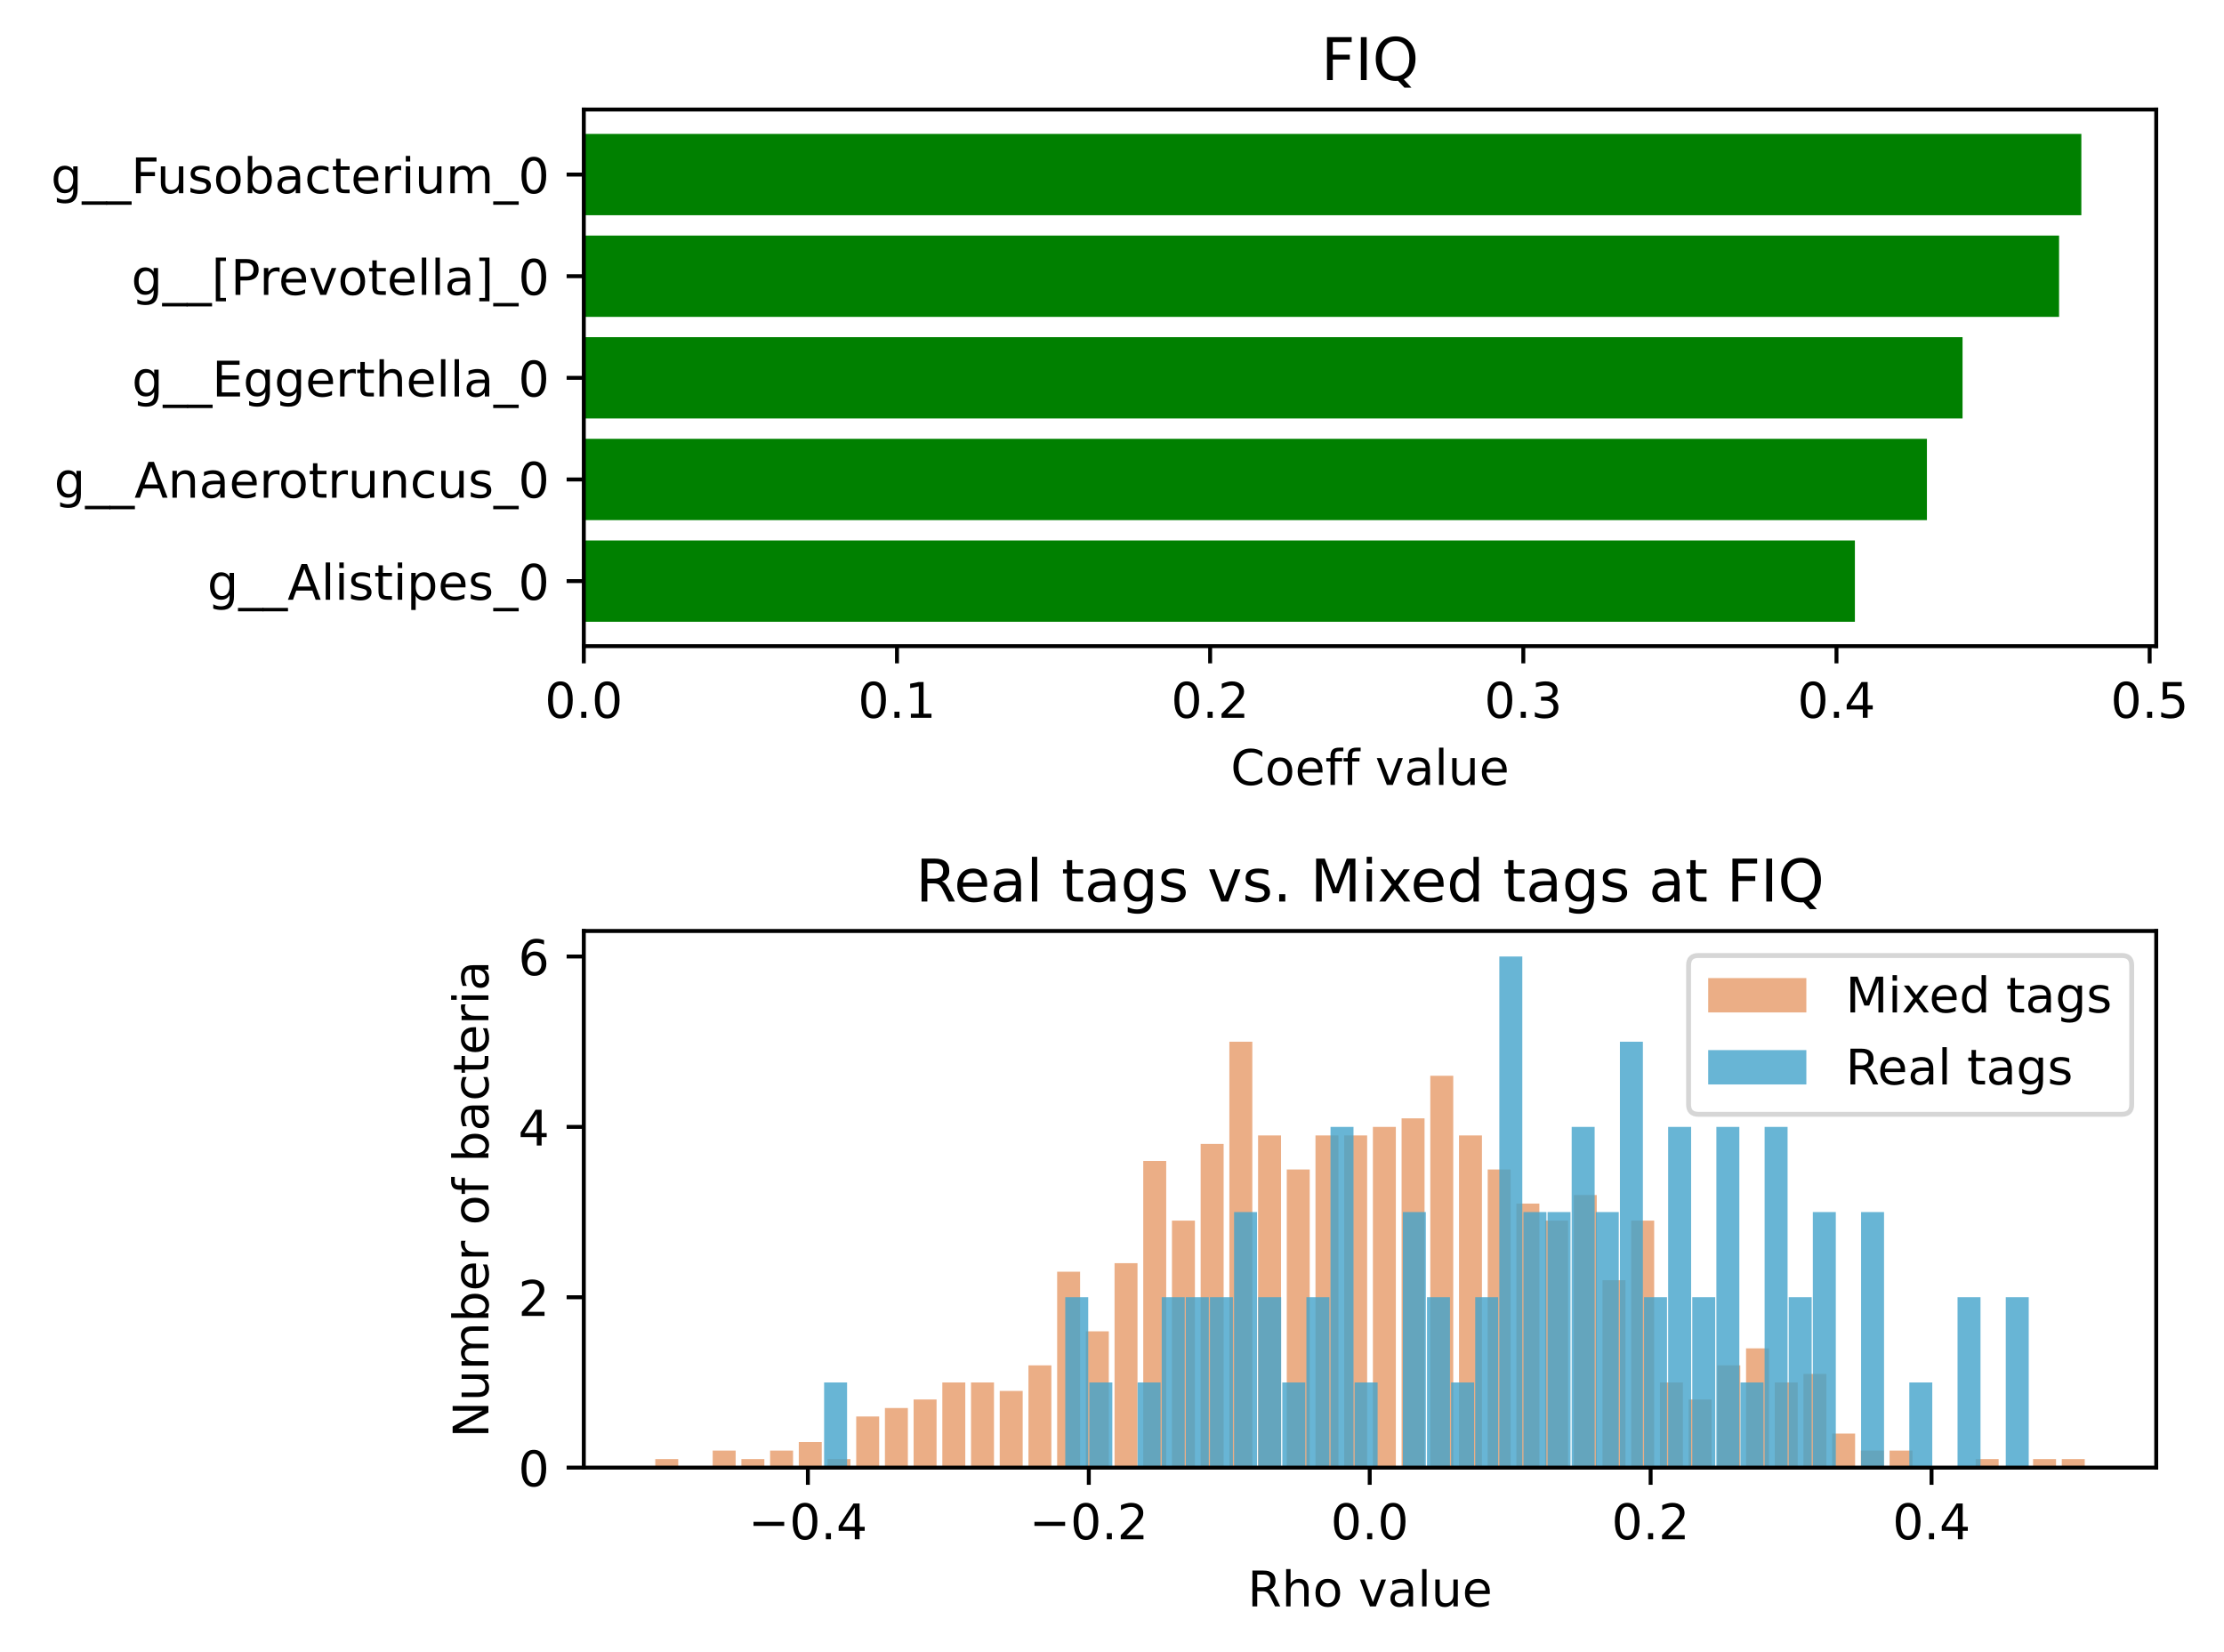 <?xml version="1.0" encoding="utf-8" standalone="no"?>
<!DOCTYPE svg PUBLIC "-//W3C//DTD SVG 1.1//EN"
  "http://www.w3.org/Graphics/SVG/1.1/DTD/svg11.dtd">
<!-- Created with matplotlib (https://matplotlib.org/) -->
<svg height="336.634pt" version="1.1" viewBox="0 0 453.222 336.634" width="453.222pt" xmlns="http://www.w3.org/2000/svg" xmlns:xlink="http://www.w3.org/1999/xlink">
 <defs>
  <style type="text/css">*{stroke-linecap:butt;stroke-linejoin:round;}</style>
 </defs>
 <g id="figure_1">
  <g id="patch_1">
   <path d="M 0 336.634 
L 453.222 336.634 
L 453.222 0 
L 0 0 
z
" style="fill:#ffffff;"/>
  </g>
  <g id="axes_1">
   <g id="patch_2">
    <path d="M 118.972 131.678 
L 439.41 131.678 
L 439.41 22.318 
L 118.972 22.318 
z
" style="fill:#ffffff;"/>
   </g>
   <g id="patch_3">
    <path clip-path="url(#p9b947c33f1)" d="M 118.972 126.707 
L 378.003 126.707 
L 378.003 110.138 
L 118.972 110.138 
z
" style="fill:#008000;"/>
   </g>
   <g id="patch_4">
    <path clip-path="url(#p9b947c33f1)" d="M 118.972 105.995 
L 392.68 105.995 
L 392.68 89.425 
L 118.972 89.425 
z
" style="fill:#008000;"/>
   </g>
   <g id="patch_5">
    <path clip-path="url(#p9b947c33f1)" d="M 118.972 85.283 
L 399.942 85.283 
L 399.942 68.713 
L 118.972 68.713 
z
" style="fill:#008000;"/>
   </g>
   <g id="patch_6">
    <path clip-path="url(#p9b947c33f1)" d="M 118.972 64.571 
L 419.612 64.571 
L 419.612 48.001 
L 118.972 48.001 
z
" style="fill:#008000;"/>
   </g>
   <g id="patch_7">
    <path clip-path="url(#p9b947c33f1)" d="M 118.972 43.859 
L 424.151 43.859 
L 424.151 27.289 
L 118.972 27.289 
z
" style="fill:#008000;"/>
   </g>
   <g id="matplotlib.axis_1">
    <g id="xtick_1">
     <g id="line2d_1">
      <defs>
       <path d="M 0 0 
L 0 3.5 
" id="m1befff4fc0" style="stroke:#000000;stroke-width:0.8;"/>
      </defs>
      <g>
       <use style="stroke:#000000;stroke-width:0.8;" x="118.972" xlink:href="#m1befff4fc0" y="131.678"/>
      </g>
     </g>
     <g id="text_1">
      <!-- 0.0 -->
      <g transform="translate(111.02 146.277)scale(0.1 -0.1)">
       <defs>
        <path d="M 31.781 66.406 
Q 24.172 66.406 20.328 58.906 
Q 16.5 51.422 16.5 36.375 
Q 16.5 21.391 20.328 13.891 
Q 24.172 6.391 31.781 6.391 
Q 39.453 6.391 43.281 13.891 
Q 47.125 21.391 47.125 36.375 
Q 47.125 51.422 43.281 58.906 
Q 39.453 66.406 31.781 66.406 
z
M 31.781 74.219 
Q 44.047 74.219 50.516 64.516 
Q 56.984 54.828 56.984 36.375 
Q 56.984 17.969 50.516 8.266 
Q 44.047 -1.422 31.781 -1.422 
Q 19.531 -1.422 13.062 8.266 
Q 6.594 17.969 6.594 36.375 
Q 6.594 54.828 13.062 64.516 
Q 19.531 74.219 31.781 74.219 
z
" id="DejaVuSans-48"/>
        <path d="M 10.688 12.406 
L 21 12.406 
L 21 0 
L 10.688 0 
z
" id="DejaVuSans-46"/>
       </defs>
       <use xlink:href="#DejaVuSans-48"/>
       <use x="63.623" xlink:href="#DejaVuSans-46"/>
       <use x="95.41" xlink:href="#DejaVuSans-48"/>
      </g>
     </g>
    </g>
    <g id="xtick_2">
     <g id="line2d_2">
      <g>
       <use style="stroke:#000000;stroke-width:0.8;" x="182.792" xlink:href="#m1befff4fc0" y="131.678"/>
      </g>
     </g>
     <g id="text_2">
      <!-- 0.1 -->
      <g transform="translate(174.84 146.277)scale(0.1 -0.1)">
       <defs>
        <path d="M 12.406 8.297 
L 28.516 8.297 
L 28.516 63.922 
L 10.984 60.406 
L 10.984 69.391 
L 28.422 72.906 
L 38.281 72.906 
L 38.281 8.297 
L 54.391 8.297 
L 54.391 0 
L 12.406 0 
z
" id="DejaVuSans-49"/>
       </defs>
       <use xlink:href="#DejaVuSans-48"/>
       <use x="63.623" xlink:href="#DejaVuSans-46"/>
       <use x="95.41" xlink:href="#DejaVuSans-49"/>
      </g>
     </g>
    </g>
    <g id="xtick_3">
     <g id="line2d_3">
      <g>
       <use style="stroke:#000000;stroke-width:0.8;" x="246.611" xlink:href="#m1befff4fc0" y="131.678"/>
      </g>
     </g>
     <g id="text_3">
      <!-- 0.2 -->
      <g transform="translate(238.66 146.277)scale(0.1 -0.1)">
       <defs>
        <path d="M 19.188 8.297 
L 53.609 8.297 
L 53.609 0 
L 7.328 0 
L 7.328 8.297 
Q 12.938 14.109 22.625 23.891 
Q 32.328 33.688 34.812 36.531 
Q 39.547 41.844 41.422 45.531 
Q 43.312 49.219 43.312 52.781 
Q 43.312 58.594 39.234 62.25 
Q 35.156 65.922 28.609 65.922 
Q 23.969 65.922 18.812 64.312 
Q 13.672 62.703 7.812 59.422 
L 7.812 69.391 
Q 13.766 71.781 18.938 73 
Q 24.125 74.219 28.422 74.219 
Q 39.75 74.219 46.484 68.547 
Q 53.219 62.891 53.219 53.422 
Q 53.219 48.922 51.531 44.891 
Q 49.859 40.875 45.406 35.406 
Q 44.188 33.984 37.641 27.219 
Q 31.109 20.453 19.188 8.297 
z
" id="DejaVuSans-50"/>
       </defs>
       <use xlink:href="#DejaVuSans-48"/>
       <use x="63.623" xlink:href="#DejaVuSans-46"/>
       <use x="95.41" xlink:href="#DejaVuSans-50"/>
      </g>
     </g>
    </g>
    <g id="xtick_4">
     <g id="line2d_4">
      <g>
       <use style="stroke:#000000;stroke-width:0.8;" x="310.431" xlink:href="#m1befff4fc0" y="131.678"/>
      </g>
     </g>
     <g id="text_4">
      <!-- 0.3 -->
      <g transform="translate(302.48 146.277)scale(0.1 -0.1)">
       <defs>
        <path d="M 40.578 39.312 
Q 47.656 37.797 51.625 33 
Q 55.609 28.219 55.609 21.188 
Q 55.609 10.406 48.188 4.484 
Q 40.766 -1.422 27.094 -1.422 
Q 22.516 -1.422 17.656 -0.516 
Q 12.797 0.391 7.625 2.203 
L 7.625 11.719 
Q 11.719 9.328 16.594 8.109 
Q 21.484 6.891 26.812 6.891 
Q 36.078 6.891 40.938 10.547 
Q 45.797 14.203 45.797 21.188 
Q 45.797 27.641 41.281 31.266 
Q 36.766 34.906 28.719 34.906 
L 20.219 34.906 
L 20.219 43.016 
L 29.109 43.016 
Q 36.375 43.016 40.234 45.922 
Q 44.094 48.828 44.094 54.297 
Q 44.094 59.906 40.109 62.906 
Q 36.141 65.922 28.719 65.922 
Q 24.656 65.922 20.016 65.031 
Q 15.375 64.156 9.812 62.312 
L 9.812 71.094 
Q 15.438 72.656 20.344 73.438 
Q 25.25 74.219 29.594 74.219 
Q 40.828 74.219 47.359 69.109 
Q 53.906 64.016 53.906 55.328 
Q 53.906 49.266 50.438 45.094 
Q 46.969 40.922 40.578 39.312 
z
" id="DejaVuSans-51"/>
       </defs>
       <use xlink:href="#DejaVuSans-48"/>
       <use x="63.623" xlink:href="#DejaVuSans-46"/>
       <use x="95.41" xlink:href="#DejaVuSans-51"/>
      </g>
     </g>
    </g>
    <g id="xtick_5">
     <g id="line2d_5">
      <g>
       <use style="stroke:#000000;stroke-width:0.8;" x="374.251" xlink:href="#m1befff4fc0" y="131.678"/>
      </g>
     </g>
     <g id="text_5">
      <!-- 0.4 -->
      <g transform="translate(366.299 146.277)scale(0.1 -0.1)">
       <defs>
        <path d="M 37.797 64.312 
L 12.891 25.391 
L 37.797 25.391 
z
M 35.203 72.906 
L 47.609 72.906 
L 47.609 25.391 
L 58.016 25.391 
L 58.016 17.188 
L 47.609 17.188 
L 47.609 0 
L 37.797 0 
L 37.797 17.188 
L 4.891 17.188 
L 4.891 26.703 
z
" id="DejaVuSans-52"/>
       </defs>
       <use xlink:href="#DejaVuSans-48"/>
       <use x="63.623" xlink:href="#DejaVuSans-46"/>
       <use x="95.41" xlink:href="#DejaVuSans-52"/>
      </g>
     </g>
    </g>
    <g id="xtick_6">
     <g id="line2d_6">
      <g>
       <use style="stroke:#000000;stroke-width:0.8;" x="438.071" xlink:href="#m1befff4fc0" y="131.678"/>
      </g>
     </g>
     <g id="text_6">
      <!-- 0.5 -->
      <g transform="translate(430.119 146.277)scale(0.1 -0.1)">
       <defs>
        <path d="M 10.797 72.906 
L 49.516 72.906 
L 49.516 64.594 
L 19.828 64.594 
L 19.828 46.734 
Q 21.969 47.469 24.109 47.828 
Q 26.266 48.188 28.422 48.188 
Q 40.625 48.188 47.75 41.5 
Q 54.891 34.812 54.891 23.391 
Q 54.891 11.625 47.562 5.094 
Q 40.234 -1.422 26.906 -1.422 
Q 22.312 -1.422 17.547 -0.641 
Q 12.797 0.141 7.719 1.703 
L 7.719 11.625 
Q 12.109 9.234 16.797 8.062 
Q 21.484 6.891 26.703 6.891 
Q 35.156 6.891 40.078 11.328 
Q 45.016 15.766 45.016 23.391 
Q 45.016 31 40.078 35.438 
Q 35.156 39.891 26.703 39.891 
Q 22.75 39.891 18.812 39.016 
Q 14.891 38.141 10.797 36.281 
z
" id="DejaVuSans-53"/>
       </defs>
       <use xlink:href="#DejaVuSans-48"/>
       <use x="63.623" xlink:href="#DejaVuSans-46"/>
       <use x="95.41" xlink:href="#DejaVuSans-53"/>
      </g>
     </g>
    </g>
    <g id="text_7">
     <!-- Coeff value -->
     <g transform="translate(250.796 159.955)scale(0.1 -0.1)">
      <defs>
       <path d="M 64.406 67.281 
L 64.406 56.891 
Q 59.422 61.531 53.781 63.812 
Q 48.141 66.109 41.797 66.109 
Q 29.297 66.109 22.656 58.469 
Q 16.016 50.828 16.016 36.375 
Q 16.016 21.969 22.656 14.328 
Q 29.297 6.688 41.797 6.688 
Q 48.141 6.688 53.781 8.984 
Q 59.422 11.281 64.406 15.922 
L 64.406 5.609 
Q 59.234 2.094 53.438 0.328 
Q 47.656 -1.422 41.219 -1.422 
Q 24.656 -1.422 15.125 8.703 
Q 5.609 18.844 5.609 36.375 
Q 5.609 53.953 15.125 64.078 
Q 24.656 74.219 41.219 74.219 
Q 47.75 74.219 53.531 72.484 
Q 59.328 70.75 64.406 67.281 
z
" id="DejaVuSans-67"/>
       <path d="M 30.609 48.391 
Q 23.391 48.391 19.188 42.75 
Q 14.984 37.109 14.984 27.297 
Q 14.984 17.484 19.156 11.844 
Q 23.344 6.203 30.609 6.203 
Q 37.797 6.203 41.984 11.859 
Q 46.188 17.531 46.188 27.297 
Q 46.188 37.016 41.984 42.703 
Q 37.797 48.391 30.609 48.391 
z
M 30.609 56 
Q 42.328 56 49.016 48.375 
Q 55.719 40.766 55.719 27.297 
Q 55.719 13.875 49.016 6.219 
Q 42.328 -1.422 30.609 -1.422 
Q 18.844 -1.422 12.172 6.219 
Q 5.516 13.875 5.516 27.297 
Q 5.516 40.766 12.172 48.375 
Q 18.844 56 30.609 56 
z
" id="DejaVuSans-111"/>
       <path d="M 56.203 29.594 
L 56.203 25.203 
L 14.891 25.203 
Q 15.484 15.922 20.484 11.062 
Q 25.484 6.203 34.422 6.203 
Q 39.594 6.203 44.453 7.469 
Q 49.312 8.734 54.109 11.281 
L 54.109 2.781 
Q 49.266 0.734 44.188 -0.344 
Q 39.109 -1.422 33.891 -1.422 
Q 20.797 -1.422 13.156 6.188 
Q 5.516 13.812 5.516 26.812 
Q 5.516 40.234 12.766 48.109 
Q 20.016 56 32.328 56 
Q 43.359 56 49.781 48.891 
Q 56.203 41.797 56.203 29.594 
z
M 47.219 32.234 
Q 47.125 39.594 43.094 43.984 
Q 39.062 48.391 32.422 48.391 
Q 24.906 48.391 20.391 44.141 
Q 15.875 39.891 15.188 32.172 
z
" id="DejaVuSans-101"/>
       <path d="M 37.109 75.984 
L 37.109 68.5 
L 28.516 68.5 
Q 23.688 68.5 21.797 66.547 
Q 19.922 64.594 19.922 59.516 
L 19.922 54.688 
L 34.719 54.688 
L 34.719 47.703 
L 19.922 47.703 
L 19.922 0 
L 10.891 0 
L 10.891 47.703 
L 2.297 47.703 
L 2.297 54.688 
L 10.891 54.688 
L 10.891 58.5 
Q 10.891 67.625 15.141 71.797 
Q 19.391 75.984 28.609 75.984 
z
" id="DejaVuSans-102"/>
       <path id="DejaVuSans-32"/>
       <path d="M 2.984 54.688 
L 12.5 54.688 
L 29.594 8.797 
L 46.688 54.688 
L 56.203 54.688 
L 35.688 0 
L 23.484 0 
z
" id="DejaVuSans-118"/>
       <path d="M 34.281 27.484 
Q 23.391 27.484 19.188 25 
Q 14.984 22.516 14.984 16.5 
Q 14.984 11.719 18.141 8.906 
Q 21.297 6.109 26.703 6.109 
Q 34.188 6.109 38.703 11.406 
Q 43.219 16.703 43.219 25.484 
L 43.219 27.484 
z
M 52.203 31.203 
L 52.203 0 
L 43.219 0 
L 43.219 8.297 
Q 40.141 3.328 35.547 0.953 
Q 30.953 -1.422 24.312 -1.422 
Q 15.922 -1.422 10.953 3.297 
Q 6 8.016 6 15.922 
Q 6 25.141 12.172 29.828 
Q 18.359 34.516 30.609 34.516 
L 43.219 34.516 
L 43.219 35.406 
Q 43.219 41.609 39.141 45 
Q 35.062 48.391 27.688 48.391 
Q 23 48.391 18.547 47.266 
Q 14.109 46.141 10.016 43.891 
L 10.016 52.203 
Q 14.938 54.109 19.578 55.047 
Q 24.219 56 28.609 56 
Q 40.484 56 46.344 49.844 
Q 52.203 43.703 52.203 31.203 
z
" id="DejaVuSans-97"/>
       <path d="M 9.422 75.984 
L 18.406 75.984 
L 18.406 0 
L 9.422 0 
z
" id="DejaVuSans-108"/>
       <path d="M 8.5 21.578 
L 8.5 54.688 
L 17.484 54.688 
L 17.484 21.922 
Q 17.484 14.156 20.5 10.266 
Q 23.531 6.391 29.594 6.391 
Q 36.859 6.391 41.078 11.031 
Q 45.312 15.672 45.312 23.688 
L 45.312 54.688 
L 54.297 54.688 
L 54.297 0 
L 45.312 0 
L 45.312 8.406 
Q 42.047 3.422 37.719 1 
Q 33.406 -1.422 27.688 -1.422 
Q 18.266 -1.422 13.375 4.438 
Q 8.5 10.297 8.5 21.578 
z
M 31.109 56 
z
" id="DejaVuSans-117"/>
      </defs>
      <use xlink:href="#DejaVuSans-67"/>
      <use x="69.824" xlink:href="#DejaVuSans-111"/>
      <use x="131.006" xlink:href="#DejaVuSans-101"/>
      <use x="192.529" xlink:href="#DejaVuSans-102"/>
      <use x="227.734" xlink:href="#DejaVuSans-102"/>
      <use x="262.939" xlink:href="#DejaVuSans-32"/>
      <use x="294.727" xlink:href="#DejaVuSans-118"/>
      <use x="353.906" xlink:href="#DejaVuSans-97"/>
      <use x="415.186" xlink:href="#DejaVuSans-108"/>
      <use x="442.969" xlink:href="#DejaVuSans-117"/>
      <use x="506.348" xlink:href="#DejaVuSans-101"/>
     </g>
    </g>
   </g>
   <g id="matplotlib.axis_2">
    <g id="ytick_1">
     <g id="line2d_7">
      <defs>
       <path d="M 0 0 
L -3.5 0 
" id="m2d38c84c4d" style="stroke:#000000;stroke-width:0.8;"/>
      </defs>
      <g>
       <use style="stroke:#000000;stroke-width:0.8;" x="118.972" xlink:href="#m2d38c84c4d" y="118.422"/>
      </g>
     </g>
     <g id="text_8">
      <!--  g__Alistipes_0 -->
      <g transform="translate(39.067 122.222)scale(0.1 -0.1)">
       <defs>
        <path d="M 45.406 27.984 
Q 45.406 37.75 41.375 43.109 
Q 37.359 48.484 30.078 48.484 
Q 22.859 48.484 18.828 43.109 
Q 14.797 37.75 14.797 27.984 
Q 14.797 18.266 18.828 12.891 
Q 22.859 7.516 30.078 7.516 
Q 37.359 7.516 41.375 12.891 
Q 45.406 18.266 45.406 27.984 
z
M 54.391 6.781 
Q 54.391 -7.172 48.188 -13.984 
Q 42 -20.797 29.203 -20.797 
Q 24.469 -20.797 20.266 -20.094 
Q 16.062 -19.391 12.109 -17.922 
L 12.109 -9.188 
Q 16.062 -11.328 19.922 -12.344 
Q 23.781 -13.375 27.781 -13.375 
Q 36.625 -13.375 41.016 -8.766 
Q 45.406 -4.156 45.406 5.172 
L 45.406 9.625 
Q 42.625 4.781 38.281 2.391 
Q 33.938 0 27.875 0 
Q 17.828 0 11.672 7.656 
Q 5.516 15.328 5.516 27.984 
Q 5.516 40.672 11.672 48.328 
Q 17.828 56 27.875 56 
Q 33.938 56 38.281 53.609 
Q 42.625 51.219 45.406 46.391 
L 45.406 54.688 
L 54.391 54.688 
z
" id="DejaVuSans-103"/>
        <path d="M 50.984 -16.609 
L 50.984 -23.578 
L -0.984 -23.578 
L -0.984 -16.609 
z
" id="DejaVuSans-95"/>
        <path d="M 34.188 63.188 
L 20.797 26.906 
L 47.609 26.906 
z
M 28.609 72.906 
L 39.797 72.906 
L 67.578 0 
L 57.328 0 
L 50.688 18.703 
L 17.828 18.703 
L 11.188 0 
L 0.781 0 
z
" id="DejaVuSans-65"/>
        <path d="M 9.422 54.688 
L 18.406 54.688 
L 18.406 0 
L 9.422 0 
z
M 9.422 75.984 
L 18.406 75.984 
L 18.406 64.594 
L 9.422 64.594 
z
" id="DejaVuSans-105"/>
        <path d="M 44.281 53.078 
L 44.281 44.578 
Q 40.484 46.531 36.375 47.5 
Q 32.281 48.484 27.875 48.484 
Q 21.188 48.484 17.844 46.438 
Q 14.5 44.391 14.5 40.281 
Q 14.5 37.156 16.891 35.375 
Q 19.281 33.594 26.516 31.984 
L 29.594 31.297 
Q 39.156 29.25 43.188 25.516 
Q 47.219 21.781 47.219 15.094 
Q 47.219 7.469 41.188 3.016 
Q 35.156 -1.422 24.609 -1.422 
Q 20.219 -1.422 15.453 -0.562 
Q 10.688 0.297 5.422 2 
L 5.422 11.281 
Q 10.406 8.688 15.234 7.391 
Q 20.062 6.109 24.812 6.109 
Q 31.156 6.109 34.562 8.281 
Q 37.984 10.453 37.984 14.406 
Q 37.984 18.062 35.516 20.016 
Q 33.062 21.969 24.703 23.781 
L 21.578 24.516 
Q 13.234 26.266 9.516 29.906 
Q 5.812 33.547 5.812 39.891 
Q 5.812 47.609 11.281 51.797 
Q 16.75 56 26.812 56 
Q 31.781 56 36.172 55.266 
Q 40.578 54.547 44.281 53.078 
z
" id="DejaVuSans-115"/>
        <path d="M 18.312 70.219 
L 18.312 54.688 
L 36.812 54.688 
L 36.812 47.703 
L 18.312 47.703 
L 18.312 18.016 
Q 18.312 11.328 20.141 9.422 
Q 21.969 7.516 27.594 7.516 
L 36.812 7.516 
L 36.812 0 
L 27.594 0 
Q 17.188 0 13.234 3.875 
Q 9.281 7.766 9.281 18.016 
L 9.281 47.703 
L 2.688 47.703 
L 2.688 54.688 
L 9.281 54.688 
L 9.281 70.219 
z
" id="DejaVuSans-116"/>
        <path d="M 18.109 8.203 
L 18.109 -20.797 
L 9.078 -20.797 
L 9.078 54.688 
L 18.109 54.688 
L 18.109 46.391 
Q 20.953 51.266 25.266 53.625 
Q 29.594 56 35.594 56 
Q 45.562 56 51.781 48.094 
Q 58.016 40.188 58.016 27.297 
Q 58.016 14.406 51.781 6.484 
Q 45.562 -1.422 35.594 -1.422 
Q 29.594 -1.422 25.266 0.953 
Q 20.953 3.328 18.109 8.203 
z
M 48.688 27.297 
Q 48.688 37.203 44.609 42.844 
Q 40.531 48.484 33.406 48.484 
Q 26.266 48.484 22.188 42.844 
Q 18.109 37.203 18.109 27.297 
Q 18.109 17.391 22.188 11.75 
Q 26.266 6.109 33.406 6.109 
Q 40.531 6.109 44.609 11.75 
Q 48.688 17.391 48.688 27.297 
z
" id="DejaVuSans-112"/>
       </defs>
       <use xlink:href="#DejaVuSans-32"/>
       <use x="31.787" xlink:href="#DejaVuSans-103"/>
       <use x="95.264" xlink:href="#DejaVuSans-95"/>
       <use x="145.264" xlink:href="#DejaVuSans-95"/>
       <use x="195.264" xlink:href="#DejaVuSans-65"/>
       <use x="263.672" xlink:href="#DejaVuSans-108"/>
       <use x="291.455" xlink:href="#DejaVuSans-105"/>
       <use x="319.238" xlink:href="#DejaVuSans-115"/>
       <use x="371.338" xlink:href="#DejaVuSans-116"/>
       <use x="410.547" xlink:href="#DejaVuSans-105"/>
       <use x="438.33" xlink:href="#DejaVuSans-112"/>
       <use x="501.807" xlink:href="#DejaVuSans-101"/>
       <use x="563.33" xlink:href="#DejaVuSans-115"/>
       <use x="615.43" xlink:href="#DejaVuSans-95"/>
       <use x="665.43" xlink:href="#DejaVuSans-48"/>
      </g>
     </g>
    </g>
    <g id="ytick_2">
     <g id="line2d_8">
      <g>
       <use style="stroke:#000000;stroke-width:0.8;" x="118.972" xlink:href="#m2d38c84c4d" y="97.71"/>
      </g>
     </g>
     <g id="text_9">
      <!--  g__Anaerotruncus_0 -->
      <g transform="translate(7.867 101.421)scale(0.1 -0.1)">
       <defs>
        <path d="M 54.891 33.016 
L 54.891 0 
L 45.906 0 
L 45.906 32.719 
Q 45.906 40.484 42.875 44.328 
Q 39.844 48.188 33.797 48.188 
Q 26.516 48.188 22.312 43.547 
Q 18.109 38.922 18.109 30.906 
L 18.109 0 
L 9.078 0 
L 9.078 54.688 
L 18.109 54.688 
L 18.109 46.188 
Q 21.344 51.125 25.703 53.562 
Q 30.078 56 35.797 56 
Q 45.219 56 50.047 50.172 
Q 54.891 44.344 54.891 33.016 
z
" id="DejaVuSans-110"/>
        <path d="M 41.109 46.297 
Q 39.594 47.172 37.812 47.578 
Q 36.031 48 33.891 48 
Q 26.266 48 22.188 43.047 
Q 18.109 38.094 18.109 28.812 
L 18.109 0 
L 9.078 0 
L 9.078 54.688 
L 18.109 54.688 
L 18.109 46.188 
Q 20.953 51.172 25.484 53.578 
Q 30.031 56 36.531 56 
Q 37.453 56 38.578 55.875 
Q 39.703 55.766 41.062 55.516 
z
" id="DejaVuSans-114"/>
        <path d="M 48.781 52.594 
L 48.781 44.188 
Q 44.969 46.297 41.141 47.344 
Q 37.312 48.391 33.406 48.391 
Q 24.656 48.391 19.812 42.844 
Q 14.984 37.312 14.984 27.297 
Q 14.984 17.281 19.812 11.734 
Q 24.656 6.203 33.406 6.203 
Q 37.312 6.203 41.141 7.25 
Q 44.969 8.297 48.781 10.406 
L 48.781 2.094 
Q 45.016 0.344 40.984 -0.531 
Q 36.969 -1.422 32.422 -1.422 
Q 20.062 -1.422 12.781 6.344 
Q 5.516 14.109 5.516 27.297 
Q 5.516 40.672 12.859 48.328 
Q 20.219 56 33.016 56 
Q 37.156 56 41.109 55.141 
Q 45.062 54.297 48.781 52.594 
z
" id="DejaVuSans-99"/>
       </defs>
       <use xlink:href="#DejaVuSans-32"/>
       <use x="31.787" xlink:href="#DejaVuSans-103"/>
       <use x="95.264" xlink:href="#DejaVuSans-95"/>
       <use x="145.264" xlink:href="#DejaVuSans-95"/>
       <use x="195.264" xlink:href="#DejaVuSans-65"/>
       <use x="263.672" xlink:href="#DejaVuSans-110"/>
       <use x="327.051" xlink:href="#DejaVuSans-97"/>
       <use x="388.33" xlink:href="#DejaVuSans-101"/>
       <use x="449.854" xlink:href="#DejaVuSans-114"/>
       <use x="488.717" xlink:href="#DejaVuSans-111"/>
       <use x="549.898" xlink:href="#DejaVuSans-116"/>
       <use x="589.107" xlink:href="#DejaVuSans-114"/>
       <use x="630.221" xlink:href="#DejaVuSans-117"/>
       <use x="693.6" xlink:href="#DejaVuSans-110"/>
       <use x="756.979" xlink:href="#DejaVuSans-99"/>
       <use x="811.959" xlink:href="#DejaVuSans-117"/>
       <use x="875.338" xlink:href="#DejaVuSans-115"/>
       <use x="927.438" xlink:href="#DejaVuSans-95"/>
       <use x="977.438" xlink:href="#DejaVuSans-48"/>
      </g>
     </g>
    </g>
    <g id="ytick_3">
     <g id="line2d_9">
      <g>
       <use style="stroke:#000000;stroke-width:0.8;" x="118.972" xlink:href="#m2d38c84c4d" y="76.998"/>
      </g>
     </g>
     <g id="text_10">
      <!--  g__Eggerthella_0 -->
      <g transform="translate(23.708 80.797)scale(0.1 -0.1)">
       <defs>
        <path d="M 9.812 72.906 
L 55.906 72.906 
L 55.906 64.594 
L 19.672 64.594 
L 19.672 43.016 
L 54.391 43.016 
L 54.391 34.719 
L 19.672 34.719 
L 19.672 8.297 
L 56.781 8.297 
L 56.781 0 
L 9.812 0 
z
" id="DejaVuSans-69"/>
        <path d="M 54.891 33.016 
L 54.891 0 
L 45.906 0 
L 45.906 32.719 
Q 45.906 40.484 42.875 44.328 
Q 39.844 48.188 33.797 48.188 
Q 26.516 48.188 22.312 43.547 
Q 18.109 38.922 18.109 30.906 
L 18.109 0 
L 9.078 0 
L 9.078 75.984 
L 18.109 75.984 
L 18.109 46.188 
Q 21.344 51.125 25.703 53.562 
Q 30.078 56 35.797 56 
Q 45.219 56 50.047 50.172 
Q 54.891 44.344 54.891 33.016 
z
" id="DejaVuSans-104"/>
       </defs>
       <use xlink:href="#DejaVuSans-32"/>
       <use x="31.787" xlink:href="#DejaVuSans-103"/>
       <use x="95.264" xlink:href="#DejaVuSans-95"/>
       <use x="145.264" xlink:href="#DejaVuSans-95"/>
       <use x="195.264" xlink:href="#DejaVuSans-69"/>
       <use x="258.447" xlink:href="#DejaVuSans-103"/>
       <use x="321.924" xlink:href="#DejaVuSans-103"/>
       <use x="385.4" xlink:href="#DejaVuSans-101"/>
       <use x="446.924" xlink:href="#DejaVuSans-114"/>
       <use x="488.037" xlink:href="#DejaVuSans-116"/>
       <use x="527.246" xlink:href="#DejaVuSans-104"/>
       <use x="590.625" xlink:href="#DejaVuSans-101"/>
       <use x="652.148" xlink:href="#DejaVuSans-108"/>
       <use x="679.932" xlink:href="#DejaVuSans-108"/>
       <use x="707.715" xlink:href="#DejaVuSans-97"/>
       <use x="768.994" xlink:href="#DejaVuSans-95"/>
       <use x="818.994" xlink:href="#DejaVuSans-48"/>
      </g>
     </g>
    </g>
    <g id="ytick_4">
     <g id="line2d_10">
      <g>
       <use style="stroke:#000000;stroke-width:0.8;" x="118.972" xlink:href="#m2d38c84c4d" y="56.286"/>
      </g>
     </g>
     <g id="text_11">
      <!--  g__[Prevotella]_0 -->
      <g transform="translate(23.591 60.085)scale(0.1 -0.1)">
       <defs>
        <path d="M 8.594 75.984 
L 29.297 75.984 
L 29.297 69 
L 17.578 69 
L 17.578 -6.203 
L 29.297 -6.203 
L 29.297 -13.188 
L 8.594 -13.188 
z
" id="DejaVuSans-91"/>
        <path d="M 19.672 64.797 
L 19.672 37.406 
L 32.078 37.406 
Q 38.969 37.406 42.719 40.969 
Q 46.484 44.531 46.484 51.125 
Q 46.484 57.672 42.719 61.234 
Q 38.969 64.797 32.078 64.797 
z
M 9.812 72.906 
L 32.078 72.906 
Q 44.344 72.906 50.609 67.359 
Q 56.891 61.812 56.891 51.125 
Q 56.891 40.328 50.609 34.812 
Q 44.344 29.297 32.078 29.297 
L 19.672 29.297 
L 19.672 0 
L 9.812 0 
z
" id="DejaVuSans-80"/>
        <path d="M 30.422 75.984 
L 30.422 -13.188 
L 9.719 -13.188 
L 9.719 -6.203 
L 21.391 -6.203 
L 21.391 69 
L 9.719 69 
L 9.719 75.984 
z
" id="DejaVuSans-93"/>
       </defs>
       <use xlink:href="#DejaVuSans-32"/>
       <use x="31.787" xlink:href="#DejaVuSans-103"/>
       <use x="95.264" xlink:href="#DejaVuSans-95"/>
       <use x="145.264" xlink:href="#DejaVuSans-95"/>
       <use x="195.264" xlink:href="#DejaVuSans-91"/>
       <use x="234.277" xlink:href="#DejaVuSans-80"/>
       <use x="292.83" xlink:href="#DejaVuSans-114"/>
       <use x="331.693" xlink:href="#DejaVuSans-101"/>
       <use x="393.217" xlink:href="#DejaVuSans-118"/>
       <use x="452.396" xlink:href="#DejaVuSans-111"/>
       <use x="513.578" xlink:href="#DejaVuSans-116"/>
       <use x="552.787" xlink:href="#DejaVuSans-101"/>
       <use x="614.311" xlink:href="#DejaVuSans-108"/>
       <use x="642.094" xlink:href="#DejaVuSans-108"/>
       <use x="669.877" xlink:href="#DejaVuSans-97"/>
       <use x="731.156" xlink:href="#DejaVuSans-93"/>
       <use x="770.17" xlink:href="#DejaVuSans-95"/>
       <use x="820.17" xlink:href="#DejaVuSans-48"/>
      </g>
     </g>
    </g>
    <g id="ytick_5">
     <g id="line2d_11">
      <g>
       <use style="stroke:#000000;stroke-width:0.8;" x="118.972" xlink:href="#m2d38c84c4d" y="35.574"/>
      </g>
     </g>
     <g id="text_12">
      <!--  g__Fusobacterium_0 -->
      <g transform="translate(7.2 39.373)scale(0.1 -0.1)">
       <defs>
        <path d="M 9.812 72.906 
L 51.703 72.906 
L 51.703 64.594 
L 19.672 64.594 
L 19.672 43.109 
L 48.578 43.109 
L 48.578 34.812 
L 19.672 34.812 
L 19.672 0 
L 9.812 0 
z
" id="DejaVuSans-70"/>
        <path d="M 48.688 27.297 
Q 48.688 37.203 44.609 42.844 
Q 40.531 48.484 33.406 48.484 
Q 26.266 48.484 22.188 42.844 
Q 18.109 37.203 18.109 27.297 
Q 18.109 17.391 22.188 11.75 
Q 26.266 6.109 33.406 6.109 
Q 40.531 6.109 44.609 11.75 
Q 48.688 17.391 48.688 27.297 
z
M 18.109 46.391 
Q 20.953 51.266 25.266 53.625 
Q 29.594 56 35.594 56 
Q 45.562 56 51.781 48.094 
Q 58.016 40.188 58.016 27.297 
Q 58.016 14.406 51.781 6.484 
Q 45.562 -1.422 35.594 -1.422 
Q 29.594 -1.422 25.266 0.953 
Q 20.953 3.328 18.109 8.203 
L 18.109 0 
L 9.078 0 
L 9.078 75.984 
L 18.109 75.984 
z
" id="DejaVuSans-98"/>
        <path d="M 52 44.188 
Q 55.375 50.25 60.062 53.125 
Q 64.75 56 71.094 56 
Q 79.641 56 84.281 50.016 
Q 88.922 44.047 88.922 33.016 
L 88.922 0 
L 79.891 0 
L 79.891 32.719 
Q 79.891 40.578 77.094 44.375 
Q 74.312 48.188 68.609 48.188 
Q 61.625 48.188 57.562 43.547 
Q 53.516 38.922 53.516 30.906 
L 53.516 0 
L 44.484 0 
L 44.484 32.719 
Q 44.484 40.625 41.703 44.406 
Q 38.922 48.188 33.109 48.188 
Q 26.219 48.188 22.156 43.531 
Q 18.109 38.875 18.109 30.906 
L 18.109 0 
L 9.078 0 
L 9.078 54.688 
L 18.109 54.688 
L 18.109 46.188 
Q 21.188 51.219 25.484 53.609 
Q 29.781 56 35.688 56 
Q 41.656 56 45.828 52.969 
Q 50 49.953 52 44.188 
z
" id="DejaVuSans-109"/>
       </defs>
       <use xlink:href="#DejaVuSans-32"/>
       <use x="31.787" xlink:href="#DejaVuSans-103"/>
       <use x="95.264" xlink:href="#DejaVuSans-95"/>
       <use x="145.264" xlink:href="#DejaVuSans-95"/>
       <use x="195.264" xlink:href="#DejaVuSans-70"/>
       <use x="247.283" xlink:href="#DejaVuSans-117"/>
       <use x="310.662" xlink:href="#DejaVuSans-115"/>
       <use x="362.762" xlink:href="#DejaVuSans-111"/>
       <use x="423.943" xlink:href="#DejaVuSans-98"/>
       <use x="487.42" xlink:href="#DejaVuSans-97"/>
       <use x="548.699" xlink:href="#DejaVuSans-99"/>
       <use x="603.68" xlink:href="#DejaVuSans-116"/>
       <use x="642.889" xlink:href="#DejaVuSans-101"/>
       <use x="704.412" xlink:href="#DejaVuSans-114"/>
       <use x="745.525" xlink:href="#DejaVuSans-105"/>
       <use x="773.309" xlink:href="#DejaVuSans-117"/>
       <use x="836.688" xlink:href="#DejaVuSans-109"/>
       <use x="934.1" xlink:href="#DejaVuSans-95"/>
       <use x="984.1" xlink:href="#DejaVuSans-48"/>
      </g>
     </g>
    </g>
   </g>
   <g id="patch_8">
    <path d="M 118.972 131.678 
L 118.972 22.318 
" style="fill:none;stroke:#000000;stroke-linecap:square;stroke-linejoin:miter;stroke-width:0.8;"/>
   </g>
   <g id="patch_9">
    <path d="M 439.41 131.678 
L 439.41 22.318 
" style="fill:none;stroke:#000000;stroke-linecap:square;stroke-linejoin:miter;stroke-width:0.8;"/>
   </g>
   <g id="patch_10">
    <path d="M 118.972 131.678 
L 439.41 131.678 
" style="fill:none;stroke:#000000;stroke-linecap:square;stroke-linejoin:miter;stroke-width:0.8;"/>
   </g>
   <g id="patch_11">
    <path d="M 118.972 22.318 
L 439.41 22.318 
" style="fill:none;stroke:#000000;stroke-linecap:square;stroke-linejoin:miter;stroke-width:0.8;"/>
   </g>
   <g id="text_13">
    <!-- FIQ -->
    <g transform="translate(269.247 16.318)scale(0.12 -0.12)">
     <defs>
      <path d="M 9.812 72.906 
L 19.672 72.906 
L 19.672 0 
L 9.812 0 
z
" id="DejaVuSans-73"/>
      <path d="M 39.406 66.219 
Q 28.656 66.219 22.328 58.203 
Q 16.016 50.203 16.016 36.375 
Q 16.016 22.609 22.328 14.594 
Q 28.656 6.594 39.406 6.594 
Q 50.141 6.594 56.422 14.594 
Q 62.703 22.609 62.703 36.375 
Q 62.703 50.203 56.422 58.203 
Q 50.141 66.219 39.406 66.219 
z
M 53.219 1.312 
L 66.219 -12.891 
L 54.297 -12.891 
L 43.5 -1.219 
Q 41.891 -1.312 41.031 -1.359 
Q 40.188 -1.422 39.406 -1.422 
Q 24.031 -1.422 14.812 8.859 
Q 5.609 19.141 5.609 36.375 
Q 5.609 53.656 14.812 63.938 
Q 24.031 74.219 39.406 74.219 
Q 54.734 74.219 63.906 63.938 
Q 73.094 53.656 73.094 36.375 
Q 73.094 23.688 67.984 14.641 
Q 62.891 5.609 53.219 1.312 
z
" id="DejaVuSans-81"/>
     </defs>
     <use xlink:href="#DejaVuSans-70"/>
     <use x="57.52" xlink:href="#DejaVuSans-73"/>
     <use x="87.012" xlink:href="#DejaVuSans-81"/>
    </g>
   </g>
  </g>
  <g id="axes_2">
   <g id="patch_12">
    <path d="M 118.972 299.078 
L 439.41 299.078 
L 439.41 189.718 
L 118.972 189.718 
z
" style="fill:#ffffff;"/>
   </g>
   <g id="patch_13">
    <path clip-path="url(#p72833bbc36)" d="M 133.537 299.078 
L 138.217 299.078 
L 138.217 297.342 
L 133.537 297.342 
z
" style="fill:#d95f0e;opacity:0.5;"/>
   </g>
   <g id="patch_14">
    <path clip-path="url(#p72833bbc36)" d="M 139.387 299.078 
L 144.066 299.078 
L 144.066 299.078 
L 139.387 299.078 
z
" style="fill:#d95f0e;opacity:0.5;"/>
   </g>
   <g id="patch_15">
    <path clip-path="url(#p72833bbc36)" d="M 145.236 299.078 
L 149.916 299.078 
L 149.916 295.606 
L 145.236 295.606 
z
" style="fill:#d95f0e;opacity:0.5;"/>
   </g>
   <g id="patch_16">
    <path clip-path="url(#p72833bbc36)" d="M 151.086 299.078 
L 155.765 299.078 
L 155.765 297.342 
L 151.086 297.342 
z
" style="fill:#d95f0e;opacity:0.5;"/>
   </g>
   <g id="patch_17">
    <path clip-path="url(#p72833bbc36)" d="M 156.935 299.078 
L 161.615 299.078 
L 161.615 295.606 
L 156.935 295.606 
z
" style="fill:#d95f0e;opacity:0.5;"/>
   </g>
   <g id="patch_18">
    <path clip-path="url(#p72833bbc36)" d="M 162.785 299.078 
L 167.465 299.078 
L 167.465 293.871 
L 162.785 293.871 
z
" style="fill:#d95f0e;opacity:0.5;"/>
   </g>
   <g id="patch_19">
    <path clip-path="url(#p72833bbc36)" d="M 168.634 299.078 
L 173.314 299.078 
L 173.314 297.342 
L 168.634 297.342 
z
" style="fill:#d95f0e;opacity:0.5;"/>
   </g>
   <g id="patch_20">
    <path clip-path="url(#p72833bbc36)" d="M 174.484 299.078 
L 179.164 299.078 
L 179.164 288.663 
L 174.484 288.663 
z
" style="fill:#d95f0e;opacity:0.5;"/>
   </g>
   <g id="patch_21">
    <path clip-path="url(#p72833bbc36)" d="M 180.334 299.078 
L 185.013 299.078 
L 185.013 286.927 
L 180.334 286.927 
z
" style="fill:#d95f0e;opacity:0.5;"/>
   </g>
   <g id="patch_22">
    <path clip-path="url(#p72833bbc36)" d="M 186.183 299.078 
L 190.863 299.078 
L 190.863 285.191 
L 186.183 285.191 
z
" style="fill:#d95f0e;opacity:0.5;"/>
   </g>
   <g id="patch_23">
    <path clip-path="url(#p72833bbc36)" d="M 192.033 299.078 
L 196.712 299.078 
L 196.712 281.719 
L 192.033 281.719 
z
" style="fill:#d95f0e;opacity:0.5;"/>
   </g>
   <g id="patch_24">
    <path clip-path="url(#p72833bbc36)" d="M 197.882 299.078 
L 202.562 299.078 
L 202.562 281.719 
L 197.882 281.719 
z
" style="fill:#d95f0e;opacity:0.5;"/>
   </g>
   <g id="patch_25">
    <path clip-path="url(#p72833bbc36)" d="M 203.732 299.078 
L 208.411 299.078 
L 208.411 283.455 
L 203.732 283.455 
z
" style="fill:#d95f0e;opacity:0.5;"/>
   </g>
   <g id="patch_26">
    <path clip-path="url(#p72833bbc36)" d="M 209.581 299.078 
L 214.261 299.078 
L 214.261 278.248 
L 209.581 278.248 
z
" style="fill:#d95f0e;opacity:0.5;"/>
   </g>
   <g id="patch_27">
    <path clip-path="url(#p72833bbc36)" d="M 215.431 299.078 
L 220.11 299.078 
L 220.11 259.153 
L 215.431 259.153 
z
" style="fill:#d95f0e;opacity:0.5;"/>
   </g>
   <g id="patch_28">
    <path clip-path="url(#p72833bbc36)" d="M 221.28 299.078 
L 225.96 299.078 
L 225.96 271.304 
L 221.28 271.304 
z
" style="fill:#d95f0e;opacity:0.5;"/>
   </g>
   <g id="patch_29">
    <path clip-path="url(#p72833bbc36)" d="M 227.13 299.078 
L 231.809 299.078 
L 231.809 257.417 
L 227.13 257.417 
z
" style="fill:#d95f0e;opacity:0.5;"/>
   </g>
   <g id="patch_30">
    <path clip-path="url(#p72833bbc36)" d="M 232.979 299.078 
L 237.659 299.078 
L 237.659 236.587 
L 232.979 236.587 
z
" style="fill:#d95f0e;opacity:0.5;"/>
   </g>
   <g id="patch_31">
    <path clip-path="url(#p72833bbc36)" d="M 238.829 299.078 
L 243.509 299.078 
L 243.509 248.738 
L 238.829 248.738 
z
" style="fill:#d95f0e;opacity:0.5;"/>
   </g>
   <g id="patch_32">
    <path clip-path="url(#p72833bbc36)" d="M 244.678 299.078 
L 249.358 299.078 
L 249.358 233.115 
L 244.678 233.115 
z
" style="fill:#d95f0e;opacity:0.5;"/>
   </g>
   <g id="patch_33">
    <path clip-path="url(#p72833bbc36)" d="M 250.528 299.078 
L 255.208 299.078 
L 255.208 212.284 
L 250.528 212.284 
z
" style="fill:#d95f0e;opacity:0.5;"/>
   </g>
   <g id="patch_34">
    <path clip-path="url(#p72833bbc36)" d="M 256.378 299.078 
L 261.057 299.078 
L 261.057 231.379 
L 256.378 231.379 
z
" style="fill:#d95f0e;opacity:0.5;"/>
   </g>
   <g id="patch_35">
    <path clip-path="url(#p72833bbc36)" d="M 262.227 299.078 
L 266.907 299.078 
L 266.907 238.323 
L 262.227 238.323 
z
" style="fill:#d95f0e;opacity:0.5;"/>
   </g>
   <g id="patch_36">
    <path clip-path="url(#p72833bbc36)" d="M 268.077 299.078 
L 272.756 299.078 
L 272.756 231.379 
L 268.077 231.379 
z
" style="fill:#d95f0e;opacity:0.5;"/>
   </g>
   <g id="patch_37">
    <path clip-path="url(#p72833bbc36)" d="M 273.926 299.078 
L 278.606 299.078 
L 278.606 231.379 
L 273.926 231.379 
z
" style="fill:#d95f0e;opacity:0.5;"/>
   </g>
   <g id="patch_38">
    <path clip-path="url(#p72833bbc36)" d="M 279.776 299.078 
L 284.455 299.078 
L 284.455 229.643 
L 279.776 229.643 
z
" style="fill:#d95f0e;opacity:0.5;"/>
   </g>
   <g id="patch_39">
    <path clip-path="url(#p72833bbc36)" d="M 285.625 299.078 
L 290.305 299.078 
L 290.305 227.907 
L 285.625 227.907 
z
" style="fill:#d95f0e;opacity:0.5;"/>
   </g>
   <g id="patch_40">
    <path clip-path="url(#p72833bbc36)" d="M 291.475 299.078 
L 296.154 299.078 
L 296.154 219.228 
L 291.475 219.228 
z
" style="fill:#d95f0e;opacity:0.5;"/>
   </g>
   <g id="patch_41">
    <path clip-path="url(#p72833bbc36)" d="M 297.324 299.078 
L 302.004 299.078 
L 302.004 231.379 
L 297.324 231.379 
z
" style="fill:#d95f0e;opacity:0.5;"/>
   </g>
   <g id="patch_42">
    <path clip-path="url(#p72833bbc36)" d="M 303.174 299.078 
L 307.854 299.078 
L 307.854 238.323 
L 303.174 238.323 
z
" style="fill:#d95f0e;opacity:0.5;"/>
   </g>
   <g id="patch_43">
    <path clip-path="url(#p72833bbc36)" d="M 309.023 299.078 
L 313.703 299.078 
L 313.703 245.266 
L 309.023 245.266 
z
" style="fill:#d95f0e;opacity:0.5;"/>
   </g>
   <g id="patch_44">
    <path clip-path="url(#p72833bbc36)" d="M 314.873 299.078 
L 319.553 299.078 
L 319.553 248.738 
L 314.873 248.738 
z
" style="fill:#d95f0e;opacity:0.5;"/>
   </g>
   <g id="patch_45">
    <path clip-path="url(#p72833bbc36)" d="M 320.723 299.078 
L 325.402 299.078 
L 325.402 243.53 
L 320.723 243.53 
z
" style="fill:#d95f0e;opacity:0.5;"/>
   </g>
   <g id="patch_46">
    <path clip-path="url(#p72833bbc36)" d="M 326.572 299.078 
L 331.252 299.078 
L 331.252 260.889 
L 326.572 260.889 
z
" style="fill:#d95f0e;opacity:0.5;"/>
   </g>
   <g id="patch_47">
    <path clip-path="url(#p72833bbc36)" d="M 332.422 299.078 
L 337.101 299.078 
L 337.101 248.738 
L 332.422 248.738 
z
" style="fill:#d95f0e;opacity:0.5;"/>
   </g>
   <g id="patch_48">
    <path clip-path="url(#p72833bbc36)" d="M 338.271 299.078 
L 342.951 299.078 
L 342.951 281.719 
L 338.271 281.719 
z
" style="fill:#d95f0e;opacity:0.5;"/>
   </g>
   <g id="patch_49">
    <path clip-path="url(#p72833bbc36)" d="M 344.121 299.078 
L 348.8 299.078 
L 348.8 285.191 
L 344.121 285.191 
z
" style="fill:#d95f0e;opacity:0.5;"/>
   </g>
   <g id="patch_50">
    <path clip-path="url(#p72833bbc36)" d="M 349.97 299.078 
L 354.65 299.078 
L 354.65 278.248 
L 349.97 278.248 
z
" style="fill:#d95f0e;opacity:0.5;"/>
   </g>
   <g id="patch_51">
    <path clip-path="url(#p72833bbc36)" d="M 355.82 299.078 
L 360.499 299.078 
L 360.499 274.776 
L 355.82 274.776 
z
" style="fill:#d95f0e;opacity:0.5;"/>
   </g>
   <g id="patch_52">
    <path clip-path="url(#p72833bbc36)" d="M 361.669 299.078 
L 366.349 299.078 
L 366.349 281.719 
L 361.669 281.719 
z
" style="fill:#d95f0e;opacity:0.5;"/>
   </g>
   <g id="patch_53">
    <path clip-path="url(#p72833bbc36)" d="M 367.519 299.078 
L 372.198 299.078 
L 372.198 279.984 
L 367.519 279.984 
z
" style="fill:#d95f0e;opacity:0.5;"/>
   </g>
   <g id="patch_54">
    <path clip-path="url(#p72833bbc36)" d="M 373.368 299.078 
L 378.048 299.078 
L 378.048 292.135 
L 373.368 292.135 
z
" style="fill:#d95f0e;opacity:0.5;"/>
   </g>
   <g id="patch_55">
    <path clip-path="url(#p72833bbc36)" d="M 379.218 299.078 
L 383.898 299.078 
L 383.898 295.606 
L 379.218 295.606 
z
" style="fill:#d95f0e;opacity:0.5;"/>
   </g>
   <g id="patch_56">
    <path clip-path="url(#p72833bbc36)" d="M 385.067 299.078 
L 389.747 299.078 
L 389.747 295.606 
L 385.067 295.606 
z
" style="fill:#d95f0e;opacity:0.5;"/>
   </g>
   <g id="patch_57">
    <path clip-path="url(#p72833bbc36)" d="M 390.917 299.078 
L 395.597 299.078 
L 395.597 299.078 
L 390.917 299.078 
z
" style="fill:#d95f0e;opacity:0.5;"/>
   </g>
   <g id="patch_58">
    <path clip-path="url(#p72833bbc36)" d="M 396.767 299.078 
L 401.446 299.078 
L 401.446 299.078 
L 396.767 299.078 
z
" style="fill:#d95f0e;opacity:0.5;"/>
   </g>
   <g id="patch_59">
    <path clip-path="url(#p72833bbc36)" d="M 402.616 299.078 
L 407.296 299.078 
L 407.296 297.342 
L 402.616 297.342 
z
" style="fill:#d95f0e;opacity:0.5;"/>
   </g>
   <g id="patch_60">
    <path clip-path="url(#p72833bbc36)" d="M 408.466 299.078 
L 413.145 299.078 
L 413.145 299.078 
L 408.466 299.078 
z
" style="fill:#d95f0e;opacity:0.5;"/>
   </g>
   <g id="patch_61">
    <path clip-path="url(#p72833bbc36)" d="M 414.315 299.078 
L 418.995 299.078 
L 418.995 297.342 
L 414.315 297.342 
z
" style="fill:#d95f0e;opacity:0.5;"/>
   </g>
   <g id="patch_62">
    <path clip-path="url(#p72833bbc36)" d="M 420.165 299.078 
L 424.844 299.078 
L 424.844 297.342 
L 420.165 297.342 
z
" style="fill:#d95f0e;opacity:0.5;"/>
   </g>
   <g id="patch_63">
    <path clip-path="url(#p72833bbc36)" d="M 167.942 299.078 
L 172.622 299.078 
L 172.622 281.719 
L 167.942 281.719 
z
" style="fill:#43a2ca;opacity:0.8;"/>
   </g>
   <g id="patch_64">
    <path clip-path="url(#p72833bbc36)" d="M 172.857 299.078 
L 177.536 299.078 
L 177.536 299.078 
L 172.857 299.078 
z
" style="fill:#43a2ca;opacity:0.8;"/>
   </g>
   <g id="patch_65">
    <path clip-path="url(#p72833bbc36)" d="M 177.771 299.078 
L 182.451 299.078 
L 182.451 299.078 
L 177.771 299.078 
z
" style="fill:#43a2ca;opacity:0.8;"/>
   </g>
   <g id="patch_66">
    <path clip-path="url(#p72833bbc36)" d="M 182.686 299.078 
L 187.365 299.078 
L 187.365 299.078 
L 182.686 299.078 
z
" style="fill:#43a2ca;opacity:0.8;"/>
   </g>
   <g id="patch_67">
    <path clip-path="url(#p72833bbc36)" d="M 187.6 299.078 
L 192.28 299.078 
L 192.28 299.078 
L 187.6 299.078 
z
" style="fill:#43a2ca;opacity:0.8;"/>
   </g>
   <g id="patch_68">
    <path clip-path="url(#p72833bbc36)" d="M 192.514 299.078 
L 197.194 299.078 
L 197.194 299.078 
L 192.514 299.078 
z
" style="fill:#43a2ca;opacity:0.8;"/>
   </g>
   <g id="patch_69">
    <path clip-path="url(#p72833bbc36)" d="M 197.429 299.078 
L 202.108 299.078 
L 202.108 299.078 
L 197.429 299.078 
z
" style="fill:#43a2ca;opacity:0.8;"/>
   </g>
   <g id="patch_70">
    <path clip-path="url(#p72833bbc36)" d="M 202.343 299.078 
L 207.023 299.078 
L 207.023 299.078 
L 202.343 299.078 
z
" style="fill:#43a2ca;opacity:0.8;"/>
   </g>
   <g id="patch_71">
    <path clip-path="url(#p72833bbc36)" d="M 207.258 299.078 
L 211.937 299.078 
L 211.937 299.078 
L 207.258 299.078 
z
" style="fill:#43a2ca;opacity:0.8;"/>
   </g>
   <g id="patch_72">
    <path clip-path="url(#p72833bbc36)" d="M 212.172 299.078 
L 216.852 299.078 
L 216.852 299.078 
L 212.172 299.078 
z
" style="fill:#43a2ca;opacity:0.8;"/>
   </g>
   <g id="patch_73">
    <path clip-path="url(#p72833bbc36)" d="M 217.087 299.078 
L 221.766 299.078 
L 221.766 264.361 
L 217.087 264.361 
z
" style="fill:#43a2ca;opacity:0.8;"/>
   </g>
   <g id="patch_74">
    <path clip-path="url(#p72833bbc36)" d="M 222.001 299.078 
L 226.681 299.078 
L 226.681 281.719 
L 222.001 281.719 
z
" style="fill:#43a2ca;opacity:0.8;"/>
   </g>
   <g id="patch_75">
    <path clip-path="url(#p72833bbc36)" d="M 226.915 299.078 
L 231.595 299.078 
L 231.595 299.078 
L 226.915 299.078 
z
" style="fill:#43a2ca;opacity:0.8;"/>
   </g>
   <g id="patch_76">
    <path clip-path="url(#p72833bbc36)" d="M 231.83 299.078 
L 236.509 299.078 
L 236.509 281.719 
L 231.83 281.719 
z
" style="fill:#43a2ca;opacity:0.8;"/>
   </g>
   <g id="patch_77">
    <path clip-path="url(#p72833bbc36)" d="M 236.744 299.078 
L 241.424 299.078 
L 241.424 264.361 
L 236.744 264.361 
z
" style="fill:#43a2ca;opacity:0.8;"/>
   </g>
   <g id="patch_78">
    <path clip-path="url(#p72833bbc36)" d="M 241.659 299.078 
L 246.338 299.078 
L 246.338 264.361 
L 241.659 264.361 
z
" style="fill:#43a2ca;opacity:0.8;"/>
   </g>
   <g id="patch_79">
    <path clip-path="url(#p72833bbc36)" d="M 246.573 299.078 
L 251.253 299.078 
L 251.253 264.361 
L 246.573 264.361 
z
" style="fill:#43a2ca;opacity:0.8;"/>
   </g>
   <g id="patch_80">
    <path clip-path="url(#p72833bbc36)" d="M 251.488 299.078 
L 256.167 299.078 
L 256.167 247.002 
L 251.488 247.002 
z
" style="fill:#43a2ca;opacity:0.8;"/>
   </g>
   <g id="patch_81">
    <path clip-path="url(#p72833bbc36)" d="M 256.402 299.078 
L 261.082 299.078 
L 261.082 264.361 
L 256.402 264.361 
z
" style="fill:#43a2ca;opacity:0.8;"/>
   </g>
   <g id="patch_82">
    <path clip-path="url(#p72833bbc36)" d="M 261.316 299.078 
L 265.996 299.078 
L 265.996 281.719 
L 261.316 281.719 
z
" style="fill:#43a2ca;opacity:0.8;"/>
   </g>
   <g id="patch_83">
    <path clip-path="url(#p72833bbc36)" d="M 266.231 299.078 
L 270.91 299.078 
L 270.91 264.361 
L 266.231 264.361 
z
" style="fill:#43a2ca;opacity:0.8;"/>
   </g>
   <g id="patch_84">
    <path clip-path="url(#p72833bbc36)" d="M 271.145 299.078 
L 275.825 299.078 
L 275.825 229.643 
L 271.145 229.643 
z
" style="fill:#43a2ca;opacity:0.8;"/>
   </g>
   <g id="patch_85">
    <path clip-path="url(#p72833bbc36)" d="M 276.06 299.078 
L 280.739 299.078 
L 280.739 281.719 
L 276.06 281.719 
z
" style="fill:#43a2ca;opacity:0.8;"/>
   </g>
   <g id="patch_86">
    <path clip-path="url(#p72833bbc36)" d="M 280.974 299.078 
L 285.654 299.078 
L 285.654 299.078 
L 280.974 299.078 
z
" style="fill:#43a2ca;opacity:0.8;"/>
   </g>
   <g id="patch_87">
    <path clip-path="url(#p72833bbc36)" d="M 285.889 299.078 
L 290.568 299.078 
L 290.568 247.002 
L 285.889 247.002 
z
" style="fill:#43a2ca;opacity:0.8;"/>
   </g>
   <g id="patch_88">
    <path clip-path="url(#p72833bbc36)" d="M 290.803 299.078 
L 295.483 299.078 
L 295.483 264.361 
L 290.803 264.361 
z
" style="fill:#43a2ca;opacity:0.8;"/>
   </g>
   <g id="patch_89">
    <path clip-path="url(#p72833bbc36)" d="M 295.717 299.078 
L 300.397 299.078 
L 300.397 281.719 
L 295.717 281.719 
z
" style="fill:#43a2ca;opacity:0.8;"/>
   </g>
   <g id="patch_90">
    <path clip-path="url(#p72833bbc36)" d="M 300.632 299.078 
L 305.311 299.078 
L 305.311 264.361 
L 300.632 264.361 
z
" style="fill:#43a2ca;opacity:0.8;"/>
   </g>
   <g id="patch_91">
    <path clip-path="url(#p72833bbc36)" d="M 305.546 299.078 
L 310.226 299.078 
L 310.226 194.926 
L 305.546 194.926 
z
" style="fill:#43a2ca;opacity:0.8;"/>
   </g>
   <g id="patch_92">
    <path clip-path="url(#p72833bbc36)" d="M 310.461 299.078 
L 315.14 299.078 
L 315.14 247.002 
L 310.461 247.002 
z
" style="fill:#43a2ca;opacity:0.8;"/>
   </g>
   <g id="patch_93">
    <path clip-path="url(#p72833bbc36)" d="M 315.375 299.078 
L 320.055 299.078 
L 320.055 247.002 
L 315.375 247.002 
z
" style="fill:#43a2ca;opacity:0.8;"/>
   </g>
   <g id="patch_94">
    <path clip-path="url(#p72833bbc36)" d="M 320.29 299.078 
L 324.969 299.078 
L 324.969 229.643 
L 320.29 229.643 
z
" style="fill:#43a2ca;opacity:0.8;"/>
   </g>
   <g id="patch_95">
    <path clip-path="url(#p72833bbc36)" d="M 325.204 299.078 
L 329.884 299.078 
L 329.884 247.002 
L 325.204 247.002 
z
" style="fill:#43a2ca;opacity:0.8;"/>
   </g>
   <g id="patch_96">
    <path clip-path="url(#p72833bbc36)" d="M 330.118 299.078 
L 334.798 299.078 
L 334.798 212.284 
L 330.118 212.284 
z
" style="fill:#43a2ca;opacity:0.8;"/>
   </g>
   <g id="patch_97">
    <path clip-path="url(#p72833bbc36)" d="M 335.033 299.078 
L 339.712 299.078 
L 339.712 264.361 
L 335.033 264.361 
z
" style="fill:#43a2ca;opacity:0.8;"/>
   </g>
   <g id="patch_98">
    <path clip-path="url(#p72833bbc36)" d="M 339.947 299.078 
L 344.627 299.078 
L 344.627 229.643 
L 339.947 229.643 
z
" style="fill:#43a2ca;opacity:0.8;"/>
   </g>
   <g id="patch_99">
    <path clip-path="url(#p72833bbc36)" d="M 344.862 299.078 
L 349.541 299.078 
L 349.541 264.361 
L 344.862 264.361 
z
" style="fill:#43a2ca;opacity:0.8;"/>
   </g>
   <g id="patch_100">
    <path clip-path="url(#p72833bbc36)" d="M 349.776 299.078 
L 354.456 299.078 
L 354.456 229.643 
L 349.776 229.643 
z
" style="fill:#43a2ca;opacity:0.8;"/>
   </g>
   <g id="patch_101">
    <path clip-path="url(#p72833bbc36)" d="M 354.691 299.078 
L 359.37 299.078 
L 359.37 281.719 
L 354.691 281.719 
z
" style="fill:#43a2ca;opacity:0.8;"/>
   </g>
   <g id="patch_102">
    <path clip-path="url(#p72833bbc36)" d="M 359.605 299.078 
L 364.285 299.078 
L 364.285 229.643 
L 359.605 229.643 
z
" style="fill:#43a2ca;opacity:0.8;"/>
   </g>
   <g id="patch_103">
    <path clip-path="url(#p72833bbc36)" d="M 364.519 299.078 
L 369.199 299.078 
L 369.199 264.361 
L 364.519 264.361 
z
" style="fill:#43a2ca;opacity:0.8;"/>
   </g>
   <g id="patch_104">
    <path clip-path="url(#p72833bbc36)" d="M 369.434 299.078 
L 374.113 299.078 
L 374.113 247.002 
L 369.434 247.002 
z
" style="fill:#43a2ca;opacity:0.8;"/>
   </g>
   <g id="patch_105">
    <path clip-path="url(#p72833bbc36)" d="M 374.348 299.078 
L 379.028 299.078 
L 379.028 299.078 
L 374.348 299.078 
z
" style="fill:#43a2ca;opacity:0.8;"/>
   </g>
   <g id="patch_106">
    <path clip-path="url(#p72833bbc36)" d="M 379.263 299.078 
L 383.942 299.078 
L 383.942 247.002 
L 379.263 247.002 
z
" style="fill:#43a2ca;opacity:0.8;"/>
   </g>
   <g id="patch_107">
    <path clip-path="url(#p72833bbc36)" d="M 384.177 299.078 
L 388.857 299.078 
L 388.857 299.078 
L 384.177 299.078 
z
" style="fill:#43a2ca;opacity:0.8;"/>
   </g>
   <g id="patch_108">
    <path clip-path="url(#p72833bbc36)" d="M 389.092 299.078 
L 393.771 299.078 
L 393.771 281.719 
L 389.092 281.719 
z
" style="fill:#43a2ca;opacity:0.8;"/>
   </g>
   <g id="patch_109">
    <path clip-path="url(#p72833bbc36)" d="M 394.006 299.078 
L 398.686 299.078 
L 398.686 299.078 
L 394.006 299.078 
z
" style="fill:#43a2ca;opacity:0.8;"/>
   </g>
   <g id="patch_110">
    <path clip-path="url(#p72833bbc36)" d="M 398.92 299.078 
L 403.6 299.078 
L 403.6 264.361 
L 398.92 264.361 
z
" style="fill:#43a2ca;opacity:0.8;"/>
   </g>
   <g id="patch_111">
    <path clip-path="url(#p72833bbc36)" d="M 403.835 299.078 
L 408.514 299.078 
L 408.514 299.078 
L 403.835 299.078 
z
" style="fill:#43a2ca;opacity:0.8;"/>
   </g>
   <g id="patch_112">
    <path clip-path="url(#p72833bbc36)" d="M 408.749 299.078 
L 413.429 299.078 
L 413.429 264.361 
L 408.749 264.361 
z
" style="fill:#43a2ca;opacity:0.8;"/>
   </g>
   <g id="matplotlib.axis_3">
    <g id="xtick_7">
     <g id="line2d_12">
      <g>
       <use style="stroke:#000000;stroke-width:0.8;" x="164.636" xlink:href="#m1befff4fc0" y="299.078"/>
      </g>
     </g>
     <g id="text_14">
      <!-- −0.4 -->
      <g transform="translate(152.495 313.677)scale(0.1 -0.1)">
       <defs>
        <path d="M 10.594 35.5 
L 73.188 35.5 
L 73.188 27.203 
L 10.594 27.203 
z
" id="DejaVuSans-8722"/>
       </defs>
       <use xlink:href="#DejaVuSans-8722"/>
       <use x="83.789" xlink:href="#DejaVuSans-48"/>
       <use x="147.412" xlink:href="#DejaVuSans-46"/>
       <use x="179.199" xlink:href="#DejaVuSans-52"/>
      </g>
     </g>
    </g>
    <g id="xtick_8">
     <g id="line2d_13">
      <g>
       <use style="stroke:#000000;stroke-width:0.8;" x="221.883" xlink:href="#m1befff4fc0" y="299.078"/>
      </g>
     </g>
     <g id="text_15">
      <!-- −0.2 -->
      <g transform="translate(209.742 313.677)scale(0.1 -0.1)">
       <use xlink:href="#DejaVuSans-8722"/>
       <use x="83.789" xlink:href="#DejaVuSans-48"/>
       <use x="147.412" xlink:href="#DejaVuSans-46"/>
       <use x="179.199" xlink:href="#DejaVuSans-50"/>
      </g>
     </g>
    </g>
    <g id="xtick_9">
     <g id="line2d_14">
      <g>
       <use style="stroke:#000000;stroke-width:0.8;" x="279.13" xlink:href="#m1befff4fc0" y="299.078"/>
      </g>
     </g>
     <g id="text_16">
      <!-- 0.0 -->
      <g transform="translate(271.178 313.677)scale(0.1 -0.1)">
       <use xlink:href="#DejaVuSans-48"/>
       <use x="63.623" xlink:href="#DejaVuSans-46"/>
       <use x="95.41" xlink:href="#DejaVuSans-48"/>
      </g>
     </g>
    </g>
    <g id="xtick_10">
     <g id="line2d_15">
      <g>
       <use style="stroke:#000000;stroke-width:0.8;" x="336.376" xlink:href="#m1befff4fc0" y="299.078"/>
      </g>
     </g>
     <g id="text_17">
      <!-- 0.2 -->
      <g transform="translate(328.425 313.677)scale(0.1 -0.1)">
       <use xlink:href="#DejaVuSans-48"/>
       <use x="63.623" xlink:href="#DejaVuSans-46"/>
       <use x="95.41" xlink:href="#DejaVuSans-50"/>
      </g>
     </g>
    </g>
    <g id="xtick_11">
     <g id="line2d_16">
      <g>
       <use style="stroke:#000000;stroke-width:0.8;" x="393.623" xlink:href="#m1befff4fc0" y="299.078"/>
      </g>
     </g>
     <g id="text_18">
      <!-- 0.4 -->
      <g transform="translate(385.672 313.677)scale(0.1 -0.1)">
       <use xlink:href="#DejaVuSans-48"/>
       <use x="63.623" xlink:href="#DejaVuSans-46"/>
       <use x="95.41" xlink:href="#DejaVuSans-52"/>
      </g>
     </g>
    </g>
    <g id="text_19">
     <!-- Rho value -->
     <g transform="translate(254.242 327.355)scale(0.1 -0.1)">
      <defs>
       <path d="M 44.391 34.188 
Q 47.562 33.109 50.562 29.594 
Q 53.562 26.078 56.594 19.922 
L 66.609 0 
L 56 0 
L 46.688 18.703 
Q 43.062 26.031 39.672 28.422 
Q 36.281 30.812 30.422 30.812 
L 19.672 30.812 
L 19.672 0 
L 9.812 0 
L 9.812 72.906 
L 32.078 72.906 
Q 44.578 72.906 50.734 67.672 
Q 56.891 62.453 56.891 51.906 
Q 56.891 45.016 53.688 40.469 
Q 50.484 35.938 44.391 34.188 
z
M 19.672 64.797 
L 19.672 38.922 
L 32.078 38.922 
Q 39.203 38.922 42.844 42.219 
Q 46.484 45.516 46.484 51.906 
Q 46.484 58.297 42.844 61.547 
Q 39.203 64.797 32.078 64.797 
z
" id="DejaVuSans-82"/>
      </defs>
      <use xlink:href="#DejaVuSans-82"/>
      <use x="69.482" xlink:href="#DejaVuSans-104"/>
      <use x="132.861" xlink:href="#DejaVuSans-111"/>
      <use x="194.043" xlink:href="#DejaVuSans-32"/>
      <use x="225.83" xlink:href="#DejaVuSans-118"/>
      <use x="285.01" xlink:href="#DejaVuSans-97"/>
      <use x="346.289" xlink:href="#DejaVuSans-108"/>
      <use x="374.072" xlink:href="#DejaVuSans-117"/>
      <use x="437.451" xlink:href="#DejaVuSans-101"/>
     </g>
    </g>
   </g>
   <g id="matplotlib.axis_4">
    <g id="ytick_6">
     <g id="line2d_17">
      <g>
       <use style="stroke:#000000;stroke-width:0.8;" x="118.972" xlink:href="#m2d38c84c4d" y="299.078"/>
      </g>
     </g>
     <g id="text_20">
      <!-- 0 -->
      <g transform="translate(105.609 302.877)scale(0.1 -0.1)">
       <use xlink:href="#DejaVuSans-48"/>
      </g>
     </g>
    </g>
    <g id="ytick_7">
     <g id="line2d_18">
      <g>
       <use style="stroke:#000000;stroke-width:0.8;" x="118.972" xlink:href="#m2d38c84c4d" y="264.361"/>
      </g>
     </g>
     <g id="text_21">
      <!-- 2 -->
      <g transform="translate(105.609 268.16)scale(0.1 -0.1)">
       <use xlink:href="#DejaVuSans-50"/>
      </g>
     </g>
    </g>
    <g id="ytick_8">
     <g id="line2d_19">
      <g>
       <use style="stroke:#000000;stroke-width:0.8;" x="118.972" xlink:href="#m2d38c84c4d" y="229.643"/>
      </g>
     </g>
     <g id="text_22">
      <!-- 4 -->
      <g transform="translate(105.609 233.442)scale(0.1 -0.1)">
       <use xlink:href="#DejaVuSans-52"/>
      </g>
     </g>
    </g>
    <g id="ytick_9">
     <g id="line2d_20">
      <g>
       <use style="stroke:#000000;stroke-width:0.8;" x="118.972" xlink:href="#m2d38c84c4d" y="194.926"/>
      </g>
     </g>
     <g id="text_23">
      <!-- 6 -->
      <g transform="translate(105.609 198.725)scale(0.1 -0.1)">
       <defs>
        <path d="M 33.016 40.375 
Q 26.375 40.375 22.484 35.828 
Q 18.609 31.297 18.609 23.391 
Q 18.609 15.531 22.484 10.953 
Q 26.375 6.391 33.016 6.391 
Q 39.656 6.391 43.531 10.953 
Q 47.406 15.531 47.406 23.391 
Q 47.406 31.297 43.531 35.828 
Q 39.656 40.375 33.016 40.375 
z
M 52.594 71.297 
L 52.594 62.312 
Q 48.875 64.062 45.094 64.984 
Q 41.312 65.922 37.594 65.922 
Q 27.828 65.922 22.672 59.328 
Q 17.531 52.734 16.797 39.406 
Q 19.672 43.656 24.016 45.922 
Q 28.375 48.188 33.594 48.188 
Q 44.578 48.188 50.953 41.516 
Q 57.328 34.859 57.328 23.391 
Q 57.328 12.156 50.688 5.359 
Q 44.047 -1.422 33.016 -1.422 
Q 20.359 -1.422 13.672 8.266 
Q 6.984 17.969 6.984 36.375 
Q 6.984 53.656 15.188 63.938 
Q 23.391 74.219 37.203 74.219 
Q 40.922 74.219 44.703 73.484 
Q 48.484 72.75 52.594 71.297 
z
" id="DejaVuSans-54"/>
       </defs>
       <use xlink:href="#DejaVuSans-54"/>
      </g>
     </g>
    </g>
    <g id="text_24">
     <!-- Number of bacteria -->
     <g transform="translate(99.53 293.015)rotate(-90)scale(0.1 -0.1)">
      <defs>
       <path d="M 9.812 72.906 
L 23.094 72.906 
L 55.422 11.922 
L 55.422 72.906 
L 64.984 72.906 
L 64.984 0 
L 51.703 0 
L 19.391 60.984 
L 19.391 0 
L 9.812 0 
z
" id="DejaVuSans-78"/>
      </defs>
      <use xlink:href="#DejaVuSans-78"/>
      <use x="74.805" xlink:href="#DejaVuSans-117"/>
      <use x="138.184" xlink:href="#DejaVuSans-109"/>
      <use x="235.596" xlink:href="#DejaVuSans-98"/>
      <use x="299.072" xlink:href="#DejaVuSans-101"/>
      <use x="360.596" xlink:href="#DejaVuSans-114"/>
      <use x="401.709" xlink:href="#DejaVuSans-32"/>
      <use x="433.496" xlink:href="#DejaVuSans-111"/>
      <use x="494.678" xlink:href="#DejaVuSans-102"/>
      <use x="529.883" xlink:href="#DejaVuSans-32"/>
      <use x="561.67" xlink:href="#DejaVuSans-98"/>
      <use x="625.146" xlink:href="#DejaVuSans-97"/>
      <use x="686.426" xlink:href="#DejaVuSans-99"/>
      <use x="741.406" xlink:href="#DejaVuSans-116"/>
      <use x="780.615" xlink:href="#DejaVuSans-101"/>
      <use x="842.139" xlink:href="#DejaVuSans-114"/>
      <use x="883.252" xlink:href="#DejaVuSans-105"/>
      <use x="911.035" xlink:href="#DejaVuSans-97"/>
     </g>
    </g>
   </g>
   <g id="patch_113">
    <path d="M 118.972 299.078 
L 118.972 189.718 
" style="fill:none;stroke:#000000;stroke-linecap:square;stroke-linejoin:miter;stroke-width:0.8;"/>
   </g>
   <g id="patch_114">
    <path d="M 439.41 299.078 
L 439.41 189.718 
" style="fill:none;stroke:#000000;stroke-linecap:square;stroke-linejoin:miter;stroke-width:0.8;"/>
   </g>
   <g id="patch_115">
    <path d="M 118.972 299.078 
L 439.41 299.078 
" style="fill:none;stroke:#000000;stroke-linecap:square;stroke-linejoin:miter;stroke-width:0.8;"/>
   </g>
   <g id="patch_116">
    <path d="M 118.972 189.718 
L 439.41 189.718 
" style="fill:none;stroke:#000000;stroke-linecap:square;stroke-linejoin:miter;stroke-width:0.8;"/>
   </g>
   <g id="text_25">
    <!-- Real tags vs. Mixed tags at FIQ -->
    <g transform="translate(186.622 183.718)scale(0.12 -0.12)">
     <defs>
      <path d="M 9.812 72.906 
L 24.516 72.906 
L 43.109 23.297 
L 61.812 72.906 
L 76.516 72.906 
L 76.516 0 
L 66.891 0 
L 66.891 64.016 
L 48.094 14.016 
L 38.188 14.016 
L 19.391 64.016 
L 19.391 0 
L 9.812 0 
z
" id="DejaVuSans-77"/>
      <path d="M 54.891 54.688 
L 35.109 28.078 
L 55.906 0 
L 45.312 0 
L 29.391 21.484 
L 13.484 0 
L 2.875 0 
L 24.125 28.609 
L 4.688 54.688 
L 15.281 54.688 
L 29.781 35.203 
L 44.281 54.688 
z
" id="DejaVuSans-120"/>
      <path d="M 45.406 46.391 
L 45.406 75.984 
L 54.391 75.984 
L 54.391 0 
L 45.406 0 
L 45.406 8.203 
Q 42.578 3.328 38.25 0.953 
Q 33.938 -1.422 27.875 -1.422 
Q 17.969 -1.422 11.734 6.484 
Q 5.516 14.406 5.516 27.297 
Q 5.516 40.188 11.734 48.094 
Q 17.969 56 27.875 56 
Q 33.938 56 38.25 53.625 
Q 42.578 51.266 45.406 46.391 
z
M 14.797 27.297 
Q 14.797 17.391 18.875 11.75 
Q 22.953 6.109 30.078 6.109 
Q 37.203 6.109 41.297 11.75 
Q 45.406 17.391 45.406 27.297 
Q 45.406 37.203 41.297 42.844 
Q 37.203 48.484 30.078 48.484 
Q 22.953 48.484 18.875 42.844 
Q 14.797 37.203 14.797 27.297 
z
" id="DejaVuSans-100"/>
     </defs>
     <use xlink:href="#DejaVuSans-82"/>
     <use x="64.982" xlink:href="#DejaVuSans-101"/>
     <use x="126.506" xlink:href="#DejaVuSans-97"/>
     <use x="187.785" xlink:href="#DejaVuSans-108"/>
     <use x="215.568" xlink:href="#DejaVuSans-32"/>
     <use x="247.355" xlink:href="#DejaVuSans-116"/>
     <use x="286.564" xlink:href="#DejaVuSans-97"/>
     <use x="347.844" xlink:href="#DejaVuSans-103"/>
     <use x="411.32" xlink:href="#DejaVuSans-115"/>
     <use x="463.42" xlink:href="#DejaVuSans-32"/>
     <use x="495.207" xlink:href="#DejaVuSans-118"/>
     <use x="554.387" xlink:href="#DejaVuSans-115"/>
     <use x="606.486" xlink:href="#DejaVuSans-46"/>
     <use x="638.273" xlink:href="#DejaVuSans-32"/>
     <use x="670.061" xlink:href="#DejaVuSans-77"/>
     <use x="756.34" xlink:href="#DejaVuSans-105"/>
     <use x="784.123" xlink:href="#DejaVuSans-120"/>
     <use x="840.178" xlink:href="#DejaVuSans-101"/>
     <use x="901.701" xlink:href="#DejaVuSans-100"/>
     <use x="965.178" xlink:href="#DejaVuSans-32"/>
     <use x="996.965" xlink:href="#DejaVuSans-116"/>
     <use x="1036.174" xlink:href="#DejaVuSans-97"/>
     <use x="1097.453" xlink:href="#DejaVuSans-103"/>
     <use x="1160.93" xlink:href="#DejaVuSans-115"/>
     <use x="1213.029" xlink:href="#DejaVuSans-32"/>
     <use x="1244.816" xlink:href="#DejaVuSans-97"/>
     <use x="1306.096" xlink:href="#DejaVuSans-116"/>
     <use x="1345.305" xlink:href="#DejaVuSans-32"/>
     <use x="1377.092" xlink:href="#DejaVuSans-70"/>
     <use x="1434.611" xlink:href="#DejaVuSans-73"/>
     <use x="1464.104" xlink:href="#DejaVuSans-81"/>
    </g>
   </g>
   <g id="legend_1">
    <g id="patch_117">
     <path d="M 346.111 227.074 
L 432.41 227.074 
Q 434.41 227.074 434.41 225.074 
L 434.41 196.718 
Q 434.41 194.718 432.41 194.718 
L 346.111 194.718 
Q 344.111 194.718 344.111 196.718 
L 344.111 225.074 
Q 344.111 227.074 346.111 227.074 
z
" style="fill:#ffffff;opacity:0.8;stroke:#cccccc;stroke-linejoin:miter;"/>
    </g>
    <g id="patch_118">
     <path d="M 348.111 206.317 
L 368.111 206.317 
L 368.111 199.317 
L 348.111 199.317 
z
" style="fill:#d95f0e;opacity:0.5;"/>
    </g>
    <g id="text_26">
     <!-- Mixed tags -->
     <g transform="translate(376.111 206.317)scale(0.1 -0.1)">
      <use xlink:href="#DejaVuSans-77"/>
      <use x="86.279" xlink:href="#DejaVuSans-105"/>
      <use x="114.062" xlink:href="#DejaVuSans-120"/>
      <use x="170.117" xlink:href="#DejaVuSans-101"/>
      <use x="231.641" xlink:href="#DejaVuSans-100"/>
      <use x="295.117" xlink:href="#DejaVuSans-32"/>
      <use x="326.904" xlink:href="#DejaVuSans-116"/>
      <use x="366.113" xlink:href="#DejaVuSans-97"/>
      <use x="427.393" xlink:href="#DejaVuSans-103"/>
      <use x="490.869" xlink:href="#DejaVuSans-115"/>
     </g>
    </g>
    <g id="patch_119">
     <path d="M 348.111 220.995 
L 368.111 220.995 
L 368.111 213.995 
L 348.111 213.995 
z
" style="fill:#43a2ca;opacity:0.8;"/>
    </g>
    <g id="text_27">
     <!-- Real tags -->
     <g transform="translate(376.111 220.995)scale(0.1 -0.1)">
      <use xlink:href="#DejaVuSans-82"/>
      <use x="64.982" xlink:href="#DejaVuSans-101"/>
      <use x="126.506" xlink:href="#DejaVuSans-97"/>
      <use x="187.785" xlink:href="#DejaVuSans-108"/>
      <use x="215.568" xlink:href="#DejaVuSans-32"/>
      <use x="247.355" xlink:href="#DejaVuSans-116"/>
      <use x="286.564" xlink:href="#DejaVuSans-97"/>
      <use x="347.844" xlink:href="#DejaVuSans-103"/>
      <use x="411.32" xlink:href="#DejaVuSans-115"/>
     </g>
    </g>
   </g>
  </g>
 </g>
 <defs>
  <clipPath id="p9b947c33f1">
   <rect height="109.36" width="320.438" x="118.972" y="22.318"/>
  </clipPath>
  <clipPath id="p72833bbc36">
   <rect height="109.36" width="320.438" x="118.972" y="189.718"/>
  </clipPath>
 </defs>
</svg>
